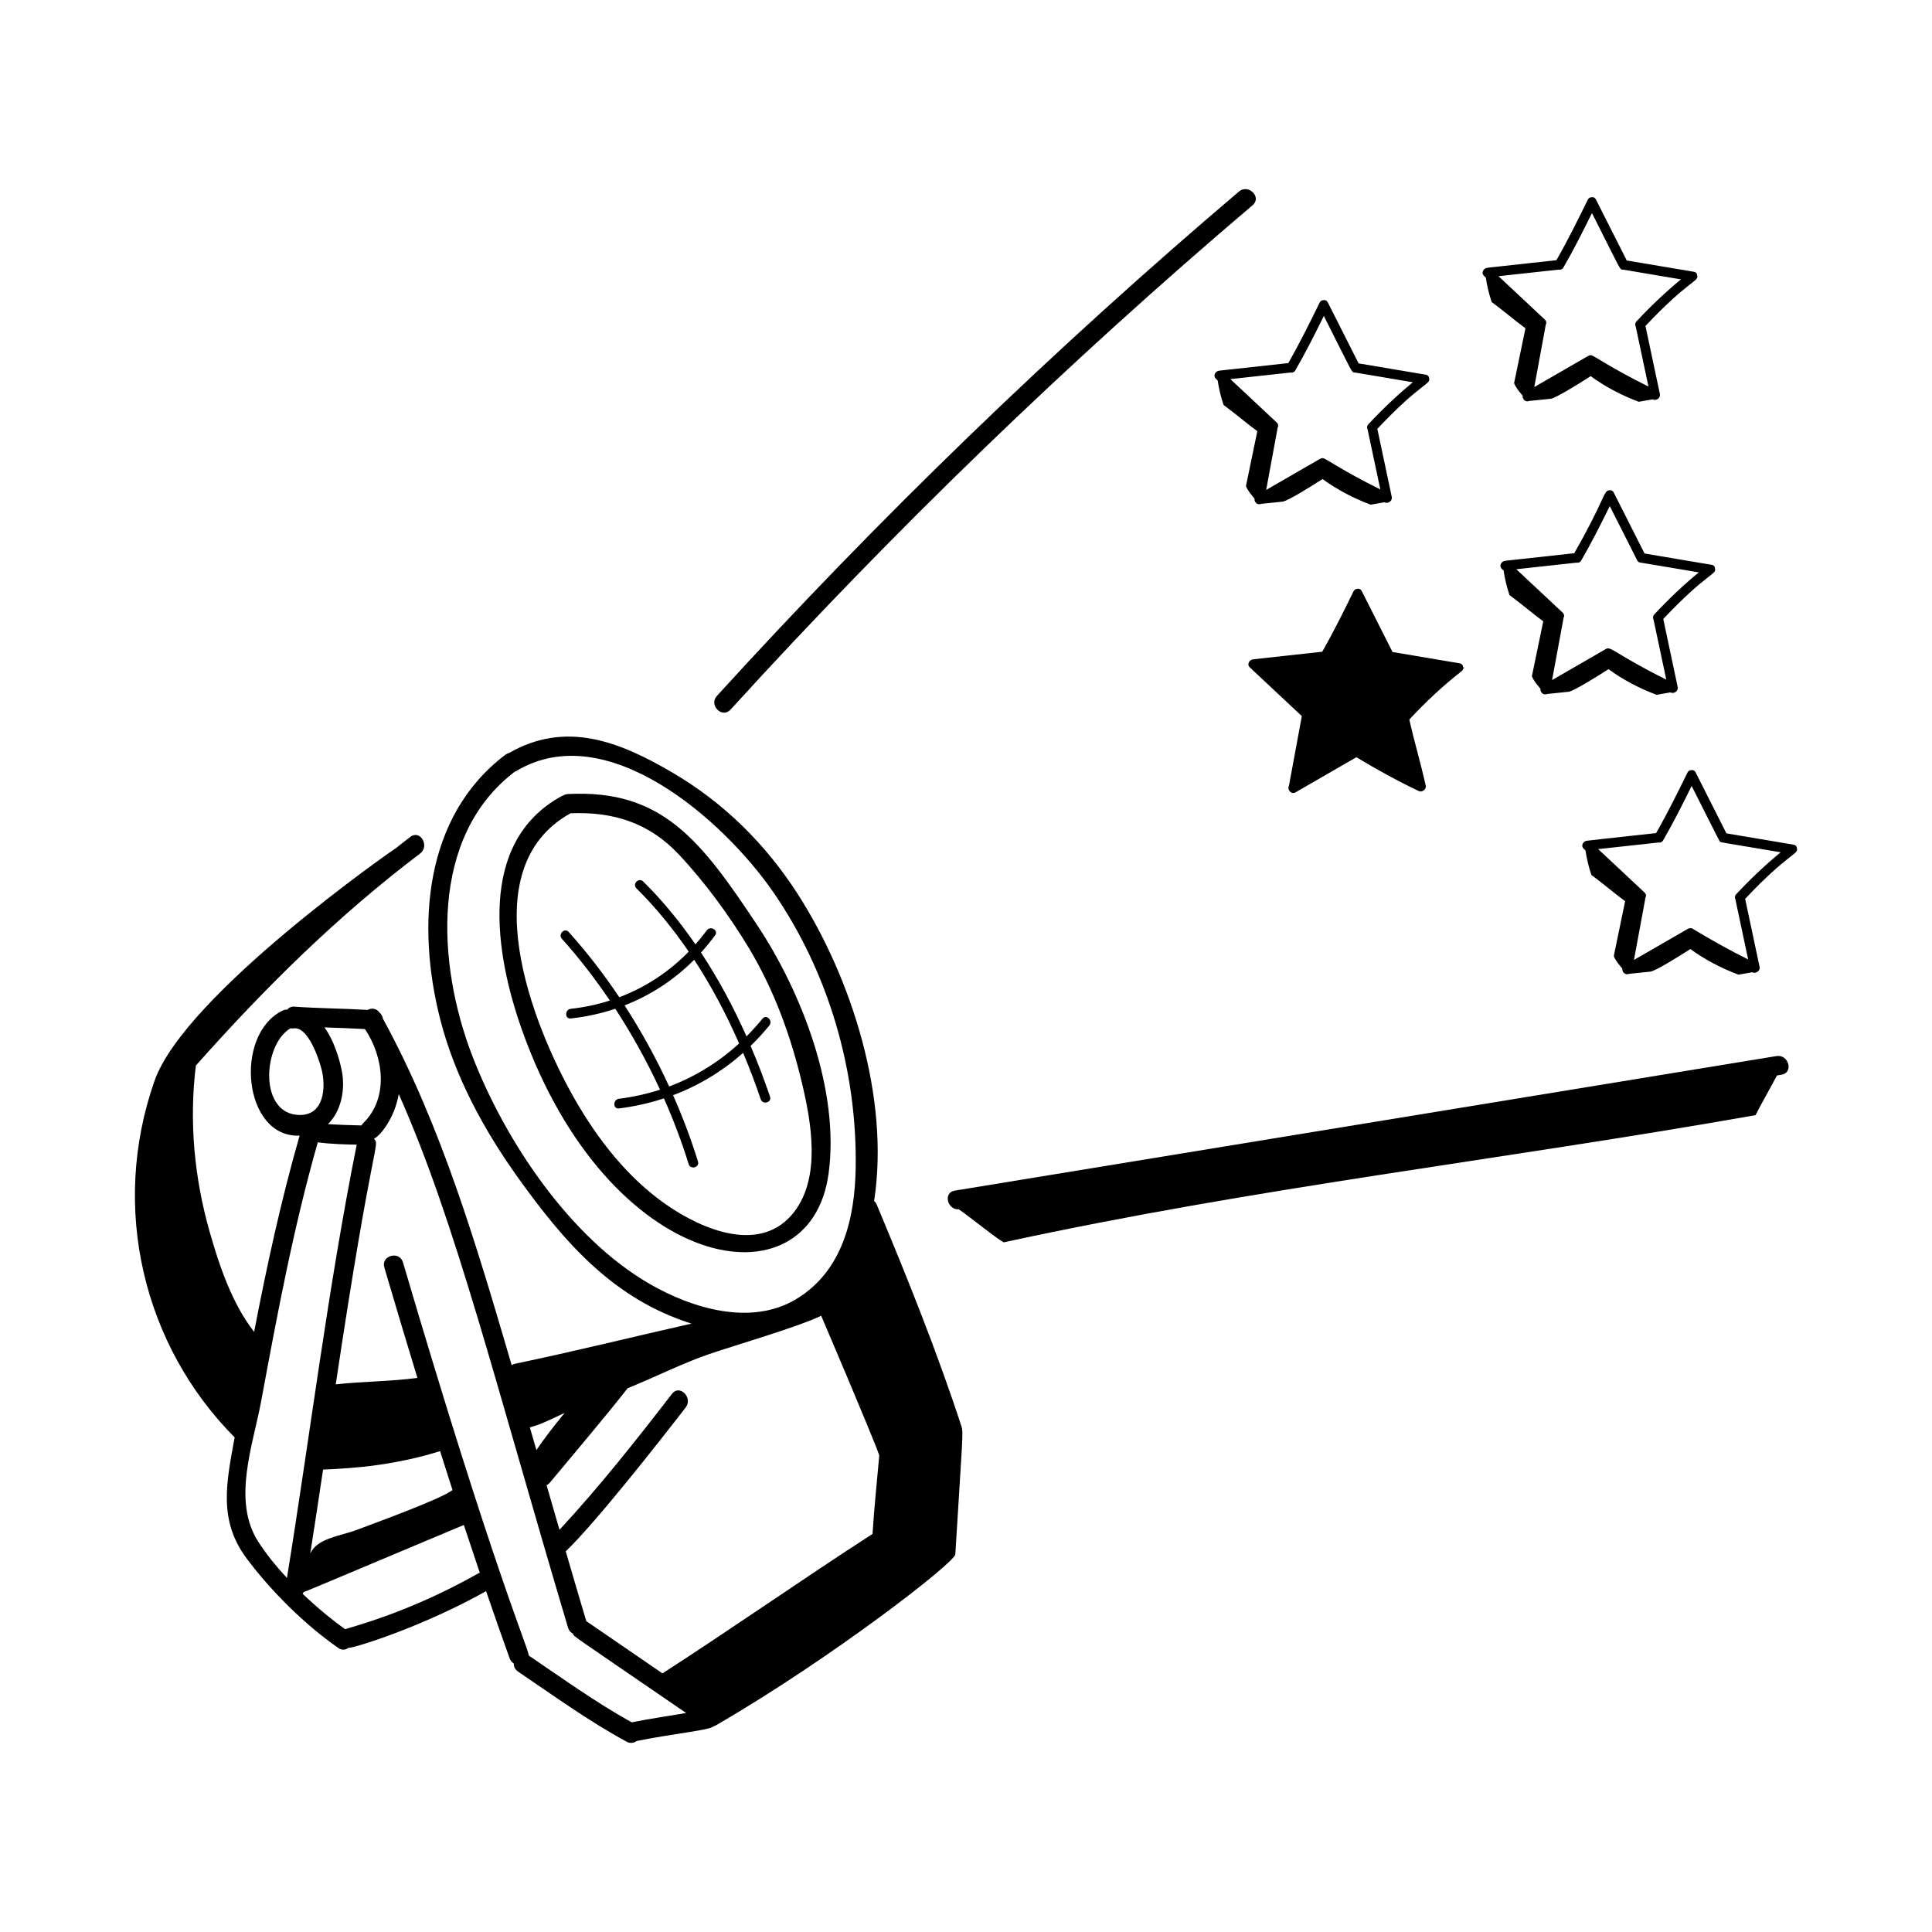 <svg id="Layer_1" enable-background="new 0 0 300 300" height="512" viewBox="0 0 300 300" width="512" xmlns="http://www.w3.org/2000/svg"><g id="Feedback"><g><path d="m221.377 58.179c-3.474-.569-6.939-1.182-10.413-1.753-1.592-3.152-3.185-6.303-4.777-9.455-.17-.337-.471-.421-.749-.354-.205.016-.4.12-.523.37-1.553 3.169-3.117 6.331-4.87 9.395-3.547.389-7.094.777-10.642 1.165-.021.002-.034.014-.054.017-.579.021-1.077.754-.536 1.261.087.082.175.164.263.247.196 1.293.498 2.57.917 3.809 1.809 1.328 3.434 2.746 5.243 4.074-.569 2.796-1.196 5.724-1.765 8.52.261.688.821 1.345 1.329 1.943-.073.514.44 1.077 1.023.821 1.045-.127 2.352-.22 3.354-.346.746-.093 4.254-2.259 6.187-3.506 2.263 1.652 4.847 3.002 7.472 3.979.688-.126 1.429-.25 2.144-.375.184.103.41.105.618.03.003-.001.005-.002.007-.003.253-.094.464-.301.507-.594.028-.118.021-.235-.017-.348-.741-3.494-1.483-6.988-2.224-10.482 6.638-7.044 8.28-6.891 8.042-7.812-.005-.284-.164-.543-.537-.604zm-8.886 7.688c-.246.264-.251.578-.128.831.658 3.101 1.316 6.203 1.974 9.304-6.149-3.047-8.469-4.838-8.918-4.865-.102.003-.094-.005-.196.02-.075.015-.196.062-.212.071-2.801 1.616-5.602 3.233-8.403 4.849 1.952-10.554 1.75-9.432 1.773-9.644.14-.254.141-.573-.137-.833-2.397-2.244-4.794-4.488-7.192-6.732 3.111-.34 6.222-.681 9.333-1.021.275.057.573-.03.756-.346 1.592-2.752 3.021-5.589 4.423-8.44 4.629 9.159 4.283 8.763 4.81 8.781 3.007.494 6.009 1.015 9.014 1.518-2.445 2.01-4.735 4.192-6.896 6.509z"/><path d="m263.012 42.2c-3.473-.569-6.939-1.182-10.412-1.753-1.593-3.151-3.185-6.303-4.778-9.455-.17-.337-.47-.421-.749-.354-.205.016-.4.12-.523.37-1.553 3.169-3.117 6.331-4.87 9.395-3.547.389-7.095.777-10.642 1.165-.021.002-.035.014-.054.017-.579.021-1.078.754-.536 1.261.088.082.175.165.263.247.196 1.293.499 2.57.917 3.809 1.809 1.328 3.434 2.746 5.243 4.074-.569 2.796-1.196 5.724-1.764 8.52.261.688.821 1.345 1.329 1.943-.073.514.44 1.077 1.023.822 1.045-.127 2.352-.221 3.354-.346.746-.093 4.254-2.259 6.187-3.506 2.263 1.652 4.846 3.002 7.472 3.979.688-.126 1.429-.25 2.143-.375.184.103.411.105.618.03.002-.001.005-.002.007-.003.444-.165.601-.607.49-.942-.741-3.494-1.483-6.988-2.224-10.482 6.656-7.064 8.279-6.885 8.042-7.812-.005-.284-.164-.543-.537-.604zm-8.886 7.688c-.246.264-.252.578-.128.831.658 3.101 1.316 6.203 1.974 9.304-5.967-2.957-8.493-4.841-8.919-4.865-.102.003-.094-.005-.196.02-.075.015-.196.062-.212.071-2.801 1.616-5.602 3.233-8.403 4.85 1.597-8.638 1.732-9.341 1.773-9.645.14-.254.141-.573-.137-.833-2.397-2.244-4.794-4.488-7.192-6.732 3.111-.34 6.222-.681 9.333-1.021.274.057.573-.03.756-.346 1.592-2.752 3.02-5.589 4.423-8.44 4.626 9.156 4.283 8.763 4.81 8.781 3.006.494 6.008 1.015 9.014 1.518-2.445 2.01-4.736 4.192-6.896 6.509z"/><path d="m263.301 119.951c-.17-.337-.471-.421-.749-.353-.205.016-.4.119-.522.369-1.553 3.169-3.117 6.331-4.87 9.395-7.799.854-10.449 1.139-10.696 1.182-.58.021-1.078.754-.536 1.261.087.082.175.165.263.247.196 1.293.498 2.57.917 3.809 1.809 1.328 3.434 2.746 5.243 4.074-.569 2.796-1.196 5.724-1.765 8.52.261.688.821 1.345 1.329 1.943-.073.514.44 1.077 1.023.821 1.045-.126 2.352-.22 3.354-.346.746-.093 4.254-2.259 6.187-3.506 2.262 1.651 4.846 3.002 7.472 3.979.688-.126 1.429-.25 2.144-.374.545.304 1.331-.26 1.116-.916-.742-3.494-1.483-6.988-2.225-10.482 6.639-7.044 8.278-6.89 8.042-7.812-.005-.284-.164-.543-.537-.604-3.474-.569-6.939-1.182-10.412-1.753-1.593-3.151-3.186-6.303-4.778-9.455zm6.304 18.896c-.246.264-.251.578-.128.831.658 3.102 1.316 6.203 1.974 9.304-2.892-1.433-5.703-3.017-8.474-4.675-.121-.114-.274-.18-.445-.19-.002 0-.003-0-.005-0-.062-.003-.125.004-.191.021-.06.012-.114.029-.167.056-.015.008-.03.006-.045.015-2.801 1.616-5.602 3.233-8.403 4.85 1.9-10.284 1.75-9.44 1.772-9.645.14-.254.142-.573-.137-.833-2.397-2.244-4.794-4.488-7.191-6.732 3.111-.34 6.222-.681 9.333-1.021.274.057.573-.03.755-.346 1.592-2.752 3.021-5.589 4.423-8.44 4.717 9.332 4.284 8.555 4.448 8.661.137.11-.553-.024 9.375 1.638-2.445 2.01-4.735 4.192-6.896 6.509z"/><path d="m192.383 29.743c-28.672 24.35-55.741 50.512-81.068 78.324-1.297 1.425.818 3.553 2.122 2.122 25.327-27.812 52.396-53.975 81.068-78.325 1.474-1.251-.657-3.365-2.122-2.121z"/><path d="m148.886 187.784c2.02 1.393 5.488 4.291 6.969 5.125 39.56-8.583 76.609-12.666 116.75-19.75.524-1.113 2.369-4.353 3.325-6.162.239-.039.478-.079.717-.118 1.9-.311 1.094-3.203-.797-2.893-42.533 6.965-85.067 13.93-127.6 20.895-1.844.302-1.136 3.025.636 2.903z"/><path d="m265.777 87.702c-3.473-.569-6.939-1.182-10.412-1.753-1.593-3.151-3.185-6.303-4.778-9.455-.17-.337-.47-.421-.749-.353-.853.065-.674 1.516-5.393 9.764-3.547.388-7.095.776-10.642 1.165-.021.002-.035.014-.054.017-.579.021-1.078.754-.536 1.261.088.083.175.165.263.247.196 1.293.499 2.57.917 3.809 1.809 1.328 3.434 2.746 5.243 4.074-.569 2.796-1.196 5.725-1.765 8.52.261.689.821 1.345 1.329 1.943-.073.513.44 1.076 1.023.821 1.045-.127 2.352-.221 3.354-.346.746-.093 4.254-2.259 6.187-3.506 2.263 1.651 4.846 3.002 7.472 3.979.688-.126 1.429-.25 2.143-.374.184.103.411.104.618.03.003-.001.005-.002.008-.004.443-.164.6-.606.49-.941-.742-3.494-1.483-6.988-2.225-10.482 6.659-7.065 8.279-6.886 8.042-7.812-.005-.283-.164-.543-.537-.604zm-8.886 7.688c-.247.264-.252.578-.128.831.658 3.101 1.316 6.202 1.974 9.303-7.647-3.788-8.587-5.203-9.327-4.774-2.801 1.617-5.603 3.233-8.403 4.85.591-3.198 1.183-6.396 1.773-9.593.003-.019-.003-.033-0-.051.14-.254.141-.573-.137-.833-2.397-2.244-4.795-4.488-7.192-6.732 3.111-.341 6.222-.681 9.333-1.021.274.057.573-.031.756-.347 1.592-2.752 3.02-5.589 4.423-8.44 1.409 2.788 2.818 5.576 4.227 8.364.081.241.291.407.583.417 3.006.493 6.008 1.015 9.014 1.518-2.445 2.01-4.736 4.192-6.896 6.509z"/><path d="m226.645 102.998c-3.474-.569-6.939-1.182-10.412-1.753-1.593-3.151-3.185-6.303-4.778-9.455-.17-.336-.471-.421-.749-.353-.168.013-.323.099-.443.266-.026.036-.059.059-.08.104-1.553 3.169-3.117 6.331-4.87 9.395-3.547.388-7.095.776-10.642 1.165-.021.002-.034.014-.054.017-.579.021-1.078.754-.536 1.262 2.689 2.517 5.377 5.034 8.066 7.551-.667 3.61-1.335 7.221-2.002 10.832-.3.568.33 1.408 1.032 1.002 3.138-1.811 6.277-3.622 9.415-5.434.012-.001.023-.005.035-.006 3.134 1.869 6.314 3.654 9.616 5.212.557.323 1.347-.249 1.118-.914-.751-3.41-1.767-6.754-2.521-10.164 2.518-2.699 5.199-5.229 8.113-7.498.164-.128.23-.277.245-.427l.194-.129-.207-.054c-.001-.005-.002-.01-.003-.015-.005-.283-.164-.543-.537-.604z"/><path d="m128.672 182.172c1.723-12.854-4.156-28.094-11.162-38.623-8.663-13.019-14.672-21.016-29.325-20.251-.304.016-.555.11-.763.247-.107.033-.215.077-.325.138-13.056 7.22-10.213 24.51-6.061 36.206 13.462 37.928 44.792 43.486 47.635 22.283zm-25.227 4.877c-5.976-4.156-10.626-10.123-14.209-16.391-6.605-11.558-16.115-35.792-.642-44.374 6.625-.266 12.17 1.46 16.807 6.387 4.02 4.271 7.805 9.438 10.833 14.453 3.922 6.493 6.546 13.68 8.295 21.042 1.448 6.095 2.951 14.514-1.148 19.936-5.116 6.768-14.316 2.856-19.936-1.052z"/><path d="m119.462 159.236c.603-.743-.452-1.811-1.061-1.061-.787.97-1.619 1.885-2.485 2.753-2.005-4.513-4.348-8.897-7.066-13.013.77-.851 1.503-1.747 2.195-2.692.571-.779-.73-1.529-1.295-.757-.556.759-1.146 1.481-1.76 2.177-2.411-3.496-5.101-6.784-8.107-9.764-.687-.68-1.748.38-1.061 1.061 3.017 2.989 5.711 6.304 8.121 9.832-3.062 3.142-6.722 5.544-10.781 7.08-2.409-3.597-5.039-7.002-7.851-10.131-.647-.719-1.705.344-1.061 1.061 2.657 2.956 5.15 6.18 7.447 9.582-1.948.624-3.977 1.058-6.067 1.284-.95.103-.96 1.604 0 1.5 2.396-.259 4.705-.771 6.909-1.51 2.61 4.003 4.95 8.233 6.949 12.566-2.048.665-4.179 1.14-6.381 1.414-.945.118-.957 1.619 0 1.5 2.413-.299 4.747-.826 6.986-1.561 1.493 3.371 2.788 6.791 3.84 10.203.284.919 1.732.527 1.447-.399-1.065-3.453-2.367-6.903-3.866-10.299 3.998-1.503 7.66-3.715 10.878-6.575 1 2.381 1.911 4.788 2.731 7.202.309.909 1.758.519 1.446-.398-.899-2.647-1.906-5.284-3.014-7.886 1.019-.99 1.993-2.041 2.908-3.169zm-15.556 9.471c-1.994-4.341-4.321-8.573-6.921-12.589 4.048-1.58 7.702-3.969 10.807-7.088 2.692 4.113 5.002 8.498 6.976 13-3.189 2.917-6.849 5.173-10.861 6.678z"/><path d="m36.434 223.19c.002-.006.004-.012.006-.018-1.262 6.968-2.607 12.862 1.878 18.853 3.798 5.073 9.024 10.259 14.215 13.871.572.398 1.131.312 1.541-.008 1.056.004 11.661-3.344 21.406-8.814 1.195 3.483 2.407 6.961 3.656 10.429.134.372.366.628.641.794-.009.467.187.942.676 1.273 5.538 3.748 10.954 7.678 16.84 10.873.591.321 1.157.211 1.576-.102 5.824-1.182 11.203-1.638 11.97-2.289.11-.035.222-.081.334-.146 17.926-10.386 37.089-25.253 37.168-26.545 1.092-17.931 1.277-18.89.951-19.889-3.823-11.689-8.407-23.067-13.148-34.409-.101-.24-.244-.429-.411-.578 2.458-15.978-3.509-34.618-11.799-47.564-5.015-7.832-11.511-14.262-19.536-18.967-8.257-4.841-16.556-8.102-25.393-3.007-.179.041-.363.124-.548.264-12.651 9.584-13.78 26.544-10.128 40.954 2.275 8.977 6.807 17.299 12.17 24.787 7.319 10.22 14.932 18.814 26.881 22.575-9.134 2.061-18.222 4.326-27.39 6.231-.213.044-.388.124-.535.224-5.402-18.402-10.901-37.179-19.993-53.799-.063-.377-.25-.737-.559-.985-.469-.649-1.222-.69-1.813-.38-3.781-.23-7.574-.232-11.353-.506-.517-.038-.89.155-1.129.454-.233-.007-.479.036-.73.159-7.65 3.72-6.104 19.809 2.648 19.41-2.88 10.024-5.091 20.226-7.063 30.474-3.44-4.402-5.418-10.307-6.899-15.513-2.397-8.425-3.219-17.147-2.148-25.845 10.732-12.064 21.92-23.157 34.822-32.919 1.521-1.15.027-3.756-1.514-2.59-.755.571-1.485 1.161-2.229 1.741.077-.1-32.764 22.66-37.501 36.151-6.928 19.734-1.717 41.11 12.44 55.36zm4.128-5.655c2.498-13.483 5.015-26.96 8.785-40.155 1.97.269 4.093.321 6.043.363-4.462 22.287-7.199 44.852-10.833 67.278-1.734-1.864-3.291-3.796-4.484-5.669-4.058-6.368-.78-14.967.489-21.817zm12.515-51.249c-.425-2.121-1.276-4.777-2.693-6.751 2.094.072 4.188.138 6.28.256 2.91 4.304 3.733 10.697-.238 14.581-.126.123-.214.253-.285.386-1.872-.046-3.361-.087-5.213-.21 2.084-2.021 2.715-5.431 2.148-8.261zm2.504 71.203c-2.749 1.071-6.277 1.305-7.403 3.732.681-4.34 1.343-8.683 1.989-13.028 4.994-.19 11.284-.714 18.17-2.863.635 2.016 1.279 4.028 1.926 6.04-1.723 1.422-13.357 5.603-14.682 6.119zm18.665 6.839c-10.815 6.117-19.589 8.262-20.647 8.656-2.143-1.528-4.444-3.432-6.619-5.512.073-.083.137-.178.189-.289.311-.047-1.294.598 24.857-10.389.814 2.477 1.639 4.95 2.476 7.42-.085.031-.17.064-.257.113zm16.788 7.397c-1.075-3.606-2.132-7.218-3.184-10.831 4.663-4.465 14.695-17.258 18.627-22.348 1.166-1.509-.942-3.647-2.121-2.122-5.632 7.289-11.226 14.379-17.48 21.123-.67-2.312-1.338-4.624-2.005-6.937.187-.08.367-.209.532-.409 4.04-4.868 8.148-9.668 12.055-14.634 4.649-1.898 8.565-3.903 12.73-5.328 4.087-1.398 13.511-4.114 17.326-5.926.045.101 7.837 18.325 9.021 21.674-.367 4.066-.79 8.125-1.049 12.199-10.964 7.079-21.648 14.582-32.616 21.657-3.945-2.707-7.891-5.413-11.836-8.12zm-3.363-32.328c-1.571 1.929-3.293 4.123-4.373 5.779-.341-1.183-.686-2.364-1.028-3.546 1.45-.316 3.251-1.23 5.401-2.233zm-14.375-55.555c-5.396-14.052-6.667-33.881 6.625-44.004.093-.034.188-.076.283-.133 14.062-8.414 32.206 7.737 39.832 18.771 8.614 12.463 13.077 27.757 12.834 42.881-.126 7.829-2.035 16.033-9.243 20.372-6.981 4.203-16.063 1.466-22.634-2.297-12.515-7.168-22.62-22.37-27.697-35.589zm14.915 88.917c.136.456.416.75.751.908.25.55-1.056-.459 17.582 12.327-2.819.484-5.654.88-8.458 1.45-5.556-3.091-10.713-6.804-15.972-10.367-.152-1.435-5.348-12.871-19.543-61.064-.544-1.848-3.44-1.062-2.893.797 1.687 5.726 3.395 11.441 5.135 17.146-4.205.571-8.463.533-12.679 1.007 5.795-38.768 6.916-36.962 5.939-38.154.944-.407 3.204-3.165 3.842-6.92 8.87 19.862 15.038 45.132 26.296 82.871zm-43.113-93.084c.157.025.322.035.5.009 2.246-.328 3.934 4.78 4.336 6.359.694 2.726.426 7.071-3.328 7.091-6.44.033-5.859-10.88-1.508-13.458z"/></g></g></svg>